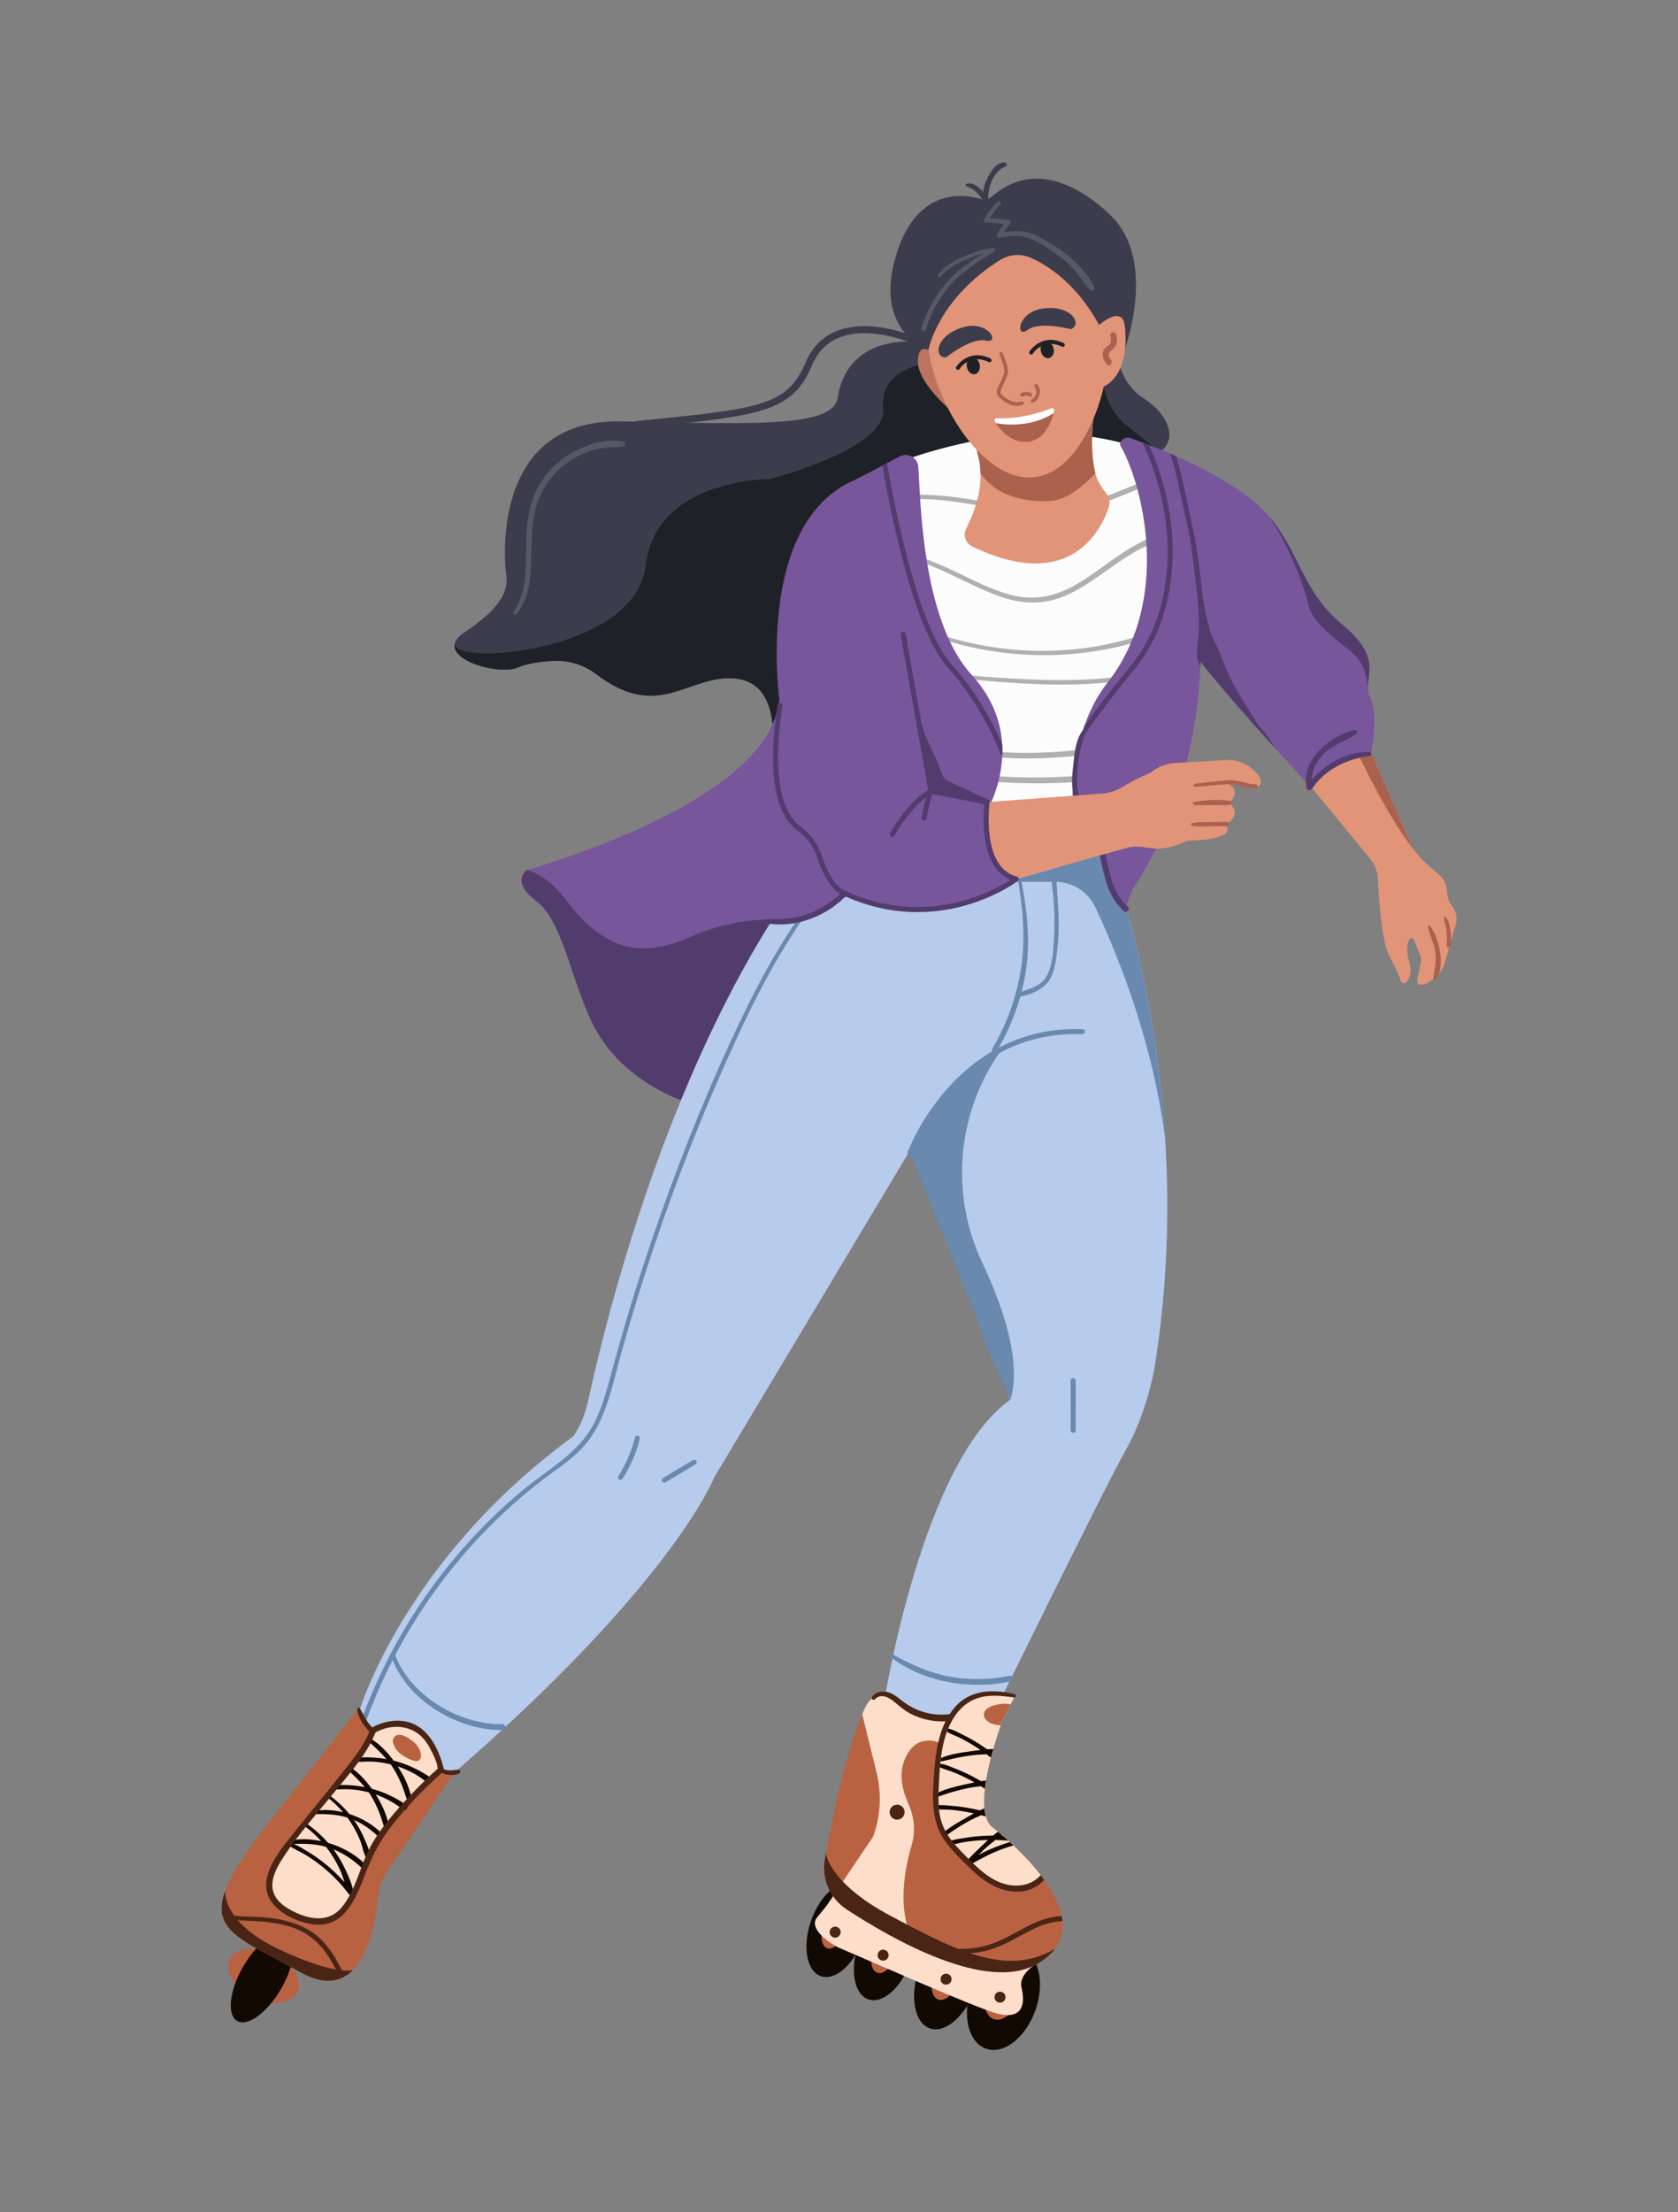 <?xml version="1.0" encoding="UTF-8"?>
<svg id="people" xmlns="http://www.w3.org/2000/svg" viewBox="0 0 1046 1378">
  <rect x="0" y="0" width="1046" height="1378" fill="#808080" stroke="none"/>
  <defs>
    <style>
      .cls-1 {
        fill: #e29478;
      }

      .cls-2 {
        fill: #4a2515;
      }

      .cls-3 {
        fill: #1e2127;
      }

      .cls-4 {
        fill: #585765;
      }

      .cls-5 {
        fill: #b7cbed;
      }

      .cls-6 {
        fill: #523c6d;
      }

      .cls-7 {
        fill: #6989af;
      }

      .cls-8 {
        fill: #ffaa8d;
      }

      .cls-9 {
        fill: #aa624f;
      }

      .cls-10 {
        fill: #bc7461;
      }

      .cls-11 {
        fill: #b96241;
      }

      .cls-12 {
        fill: #b0b0b0;
      }

      .cls-13 {
        fill: #130903;
      }

      .cls-14 {
        fill: #fff;
      }

      .cls-15 {
        fill: #77569b;
      }

      .cls-16 {
        fill: #3c3c4c;
      }

      .cls-17 {
        fill: #fcfcfc;
      }

      .cls-18 {
        fill: #fcdeca;
      }
    </style>
  </defs>
  <g id="_7" data-name="7">
    <ellipse class="cls-13" cx="625.51" cy="1244.85" rx="33.03" ry="21.19" transform="translate(-755.83 1425.98) rotate(-70.79)"/>
    <ellipse class="cls-13" cx="521.73" cy="1202.04" rx="30.52" ry="17.13" transform="translate(-785.04 1299.25) rotate(-70.79)"/>
    <ellipse class="cls-13" cx="590.57" cy="1231.94" rx="33.28" ry="18.68" transform="translate(-767.08 1384.32) rotate(-70.79)"/>
    <ellipse class="cls-13" cx="551.32" cy="1216.48" rx="30.52" ry="17.13" transform="translate(-778.83 1336.87) rotate(-70.79)"/>
    <path class="cls-11" d="M634.3,1246.09c-2.87,8.25-9.49,13.44-14.78,11.6-5.29-1.84-7.25-10.03-4.38-18.27,2.87-8.25,9.49-13.44,14.78-11.6,5.29,1.84,7.25,10.03,4.38,18.27Z"/>
    <path class="cls-11" d="M597.66,1233.74c-2.78,7.97-8.5,13.23-12.78,11.73-4.28-1.49-5.5-9.16-2.72-17.13,2.78-7.97,8.5-13.23,12.78-11.74,4.28,1.49,5.5,9.16,2.72,17.13Z"/>
    <path class="cls-11" d="M558.59,1218c-2.55,7.31-7.79,12.13-11.72,10.76s-5.04-8.4-2.49-15.71c2.55-7.31,7.79-12.13,11.72-10.76,3.92,1.37,5.04,8.4,2.49,15.71Z"/>
    <path class="cls-11" d="M526.44,1203.62c-2.35,6.73-7.18,11.17-10.79,9.91-3.61-1.26-4.64-7.74-2.3-14.47,2.35-6.73,7.18-11.17,10.79-9.91s4.64,7.74,2.3,14.47Z"/>
    <ellipse class="cls-11" cx="164.34" cy="1230.59" rx="14.95" ry="23.36" transform="translate(-1013.82 839.09) rotate(-64.01)"/>
    <path class="cls-13" d="M175.28,1238.68c-8.6,14.9-20.88,23.9-27.44,20.12-6.55-3.78-4.9-18.93,3.7-33.82,8.6-14.9,20.88-23.9,27.44-20.12,6.55,3.78,4.9,18.93-3.7,33.82Z"/>
    <path class="cls-1" d="M907.44,575.82l-6.85,23.98c-.98,3.46-3.02,6.51-5.83,8.76l-3.16,2.53c-2.1,1.68-3,2.24-5.69,2.24h0c-1.54.17-2.8-1.21-2.48-2.73l2.25-10.82c.34-1.65.19-3.38-.45-4.94l-3.92-9.59c-.5-1.23-2.22-1.33-2.83-.15-1.2,2.29-2.2,6.5-.12,13.57,2.07,7.05.24,10.97-1.66,13.02-1.1,1.19-3.07.76-3.58-.78-.95-2.91-2.95-8.06-6.91-15.1-4.8-8.54-6.61-35.18-7.23-48.13-.22-4.74-1.98-9.27-5-12.94l-45.67-55.43,38.97-20.82,2.49-1.33.95,2.2,27.89,64.46c1.28,2.96,2.93,5.73,4.91,8.25.02.03.06.07.08.1,1.36,1.74,2.9,3.37,4.57,4.85l9.47,8.41c2.32,2.06,3.79,4.89,4.15,7.97l.47,4.02c.26,2.21,1.06,4.31,2.32,6.14l1.12,1.61c2.14,3.1,2.79,7,1.75,10.63Z"/>
    <path class="cls-9" d="M883.51,532.09c-17.86-21.38-36.24-61.11-36.24-61.11v-12.48l3.44.87,27.89,64.46c1.28,2.96,2.93,5.73,4.91,8.25Z"/>
    <path class="cls-16" d="M727.19,325.04c-14.54,24.73-245.8,139.63-245.8,139.63,0,0,5.82-40.73-24.73-42.18-28.28-1.35-46.65,26.71-85-2.58-7.62-5.82-17.07-8.75-26.65-8.27-7.6.39-16.15,1.47-22.07,4.09-11.02,4.9-42.64-3.6-39.36-15.09v-.02c.62-2.16,2.46-4.42,5.91-6.71,21.82-14.54,27.54-25.25,26.08-35.43-1.45-10.18-8.73-97.45,71.27-95.99,79.99,1.45,132.36,4.36,135.26-14.55,2.91-18.9,15.82-36.81,49.8-35.24,5.97.27,13.67.6,22.32.94,22.12.87,50.38,1.88,71.51,2.61,17.61.61,30.26,1.03,30.26,1.03,0,0,.66,20.48,16.66,30.66,16,10.18,21.82,26.18,10.18,33.46-11.64,7.27,0,15.99,0,15.99,0,0,18.91,2.91,4.36,27.64Z"/>
    <path class="cls-3" d="M727.19,325.04c-14.54,24.73-245.8,139.63-245.8,139.63,0,0,5.82-40.73-24.73-42.18-28.28-1.35-46.65,26.71-85-2.58-7.62-5.82-17.07-8.75-26.65-8.27-7.6.39-16.15,1.47-22.07,4.09-11.02,4.9-42.64-3.6-39.36-15.09-2.32,14.63,112.77,5.89,118.94-48.37,6.16-54.28,77.6-53.95,77.6-53.95,0,0,73.49-18.72,70.48-44.1-3.01-25.38,29.78-28.42,29.78-28.42,4.51-4.98,9.16-8.99,13.85-12.16,25.58-17.26,52.95-9.57,71.51,2.61,12.51,8.21,21.01,18.46,22.26,24.47,3.43,16.58,14.08,24.14,14.08,24.14l20.76,16.54c-11.64,7.27,0,15.99,0,15.99,0,0,18.91,2.91,4.36,27.64Z"/>
    <path class="cls-6" d="M328.38,541.85s-10.51,7.34,6.31,19.79c16.82,12.46,22.76,55.83,37.37,80.97,42.35,72.87,199.08,89.67,325.63-76.93l-369.31-23.83Z"/>
    <path class="cls-10" d="M583.02,220.86s-10.37-9.9-10.86,3.62c-.49,13.52,19.74,30.43,19.74,30.43l-8.87-34.05Z"/>
    <path class="cls-17" d="M710.84,481.27l31-89.02-15.5-105.78s-68.12-43.72-192.48,12.03c0,0,5,146.52-37.88,198.69,0,0,120.25,110.38,214.86-15.93Z"/>
    <path class="cls-12" d="M531.71,371.08c50.47,34.88,114.79,45.93,173.98,29.6,16.76-4.62,33.43-11.18,48.29-20.26,1.46-.89.17-3.08-1.33-2.28-27.43,14.48-56.26,24.29-87.34,26.68-29.53,2.27-59.38-2-87.16-12.23-16.02-5.9-31.24-13.76-45.39-23.31-1.12-.75-2.15,1.04-1.05,1.8h0Z"/>
    <path class="cls-12" d="M530.04,397.12c11.99,8.77,26.09,16.47,40.37,20.7,14.48,4.29,30.1,5,45.07,6.3,30.3,2.63,61.04,3.79,91.19-1.04,16.03-2.57,33.44-6.38,47.71-14.4,1.08-.61.36-2.46-.86-2.04-8.81,3.05-17.33,6.66-26.35,9.13-9.4,2.57-18.99,4.41-28.66,5.64-18.4,2.35-37.02,2.58-55.53,1.81-19.15-.8-38.57-2.15-57.55-4.86-10.18-1.46-19.85-4.29-29.17-8.69-8.77-4.14-16.81-9.53-25.41-13.94-.94-.48-1.65.79-.82,1.4h0Z"/>
    <path class="cls-12" d="M529.9,336c16.8,4.87,33.45,9.52,49.71,16.06,15.34,6.17,29.81,14.78,45.48,20.05,12.85,4.33,25.83,4.42,38.4-.82,11.39-4.76,21.23-12.4,31.3-19.39,5.62-3.91,11.36-7.72,17.53-10.73,6.65-3.24,13.29-4.32,20.39-5.97,1.49-.35.96-2.29-.33-2.45-10.9-1.39-22.68,5.33-31.51,10.95-10.22,6.5-19.55,14.32-30.05,20.39-12.82,7.41-26.23,10.31-40.79,6.44-15.56-4.14-29.72-12.8-44.51-18.98-17.63-7.37-36.21-14.1-55.01-17.79-1.45-.29-2.07,1.82-.62,2.24h0Z"/>
    <path class="cls-12" d="M529.32,313.96c17.39-1.81,34.25-3.83,51.8-2.85,17.36.97,34.02,5.05,51.14,7.58,15.34,2.26,30.41,1.32,45.4-2.6,7.81-2.04,15.44-4.75,22.9-7.82,8.28-3.41,16.13-7.06,25.31-6.76,1.53.05,1.95-2.51.37-2.74-7.62-1.09-14.53,1.37-21.5,4.28-7.42,3.1-14.84,6.11-22.55,8.46-17.48,5.32-34.92,6.57-52.94,3.65-16.72-2.71-33.06-6.19-50.06-6.9-16.46-.68-34.08-.28-50.15,3.69-1.08.27-.89,2.12.27,2h0Z"/>
    <path class="cls-12" d="M511.4,429.37c15.45,10.95,33.2,20.17,50.57,27.66,16.51,7.12,33.76,11.77,51.62,13.9,18.95,2.25,38.15,1.75,57.12-.07,9.45-.91,18.87-2.15,28.25-3.58,4.92-.75,9.83-1.56,14.74-2.4,4.79-.82,9.98-1.26,14.5-3.07,1.37-.55,1.28-2.66-.36-2.69-8.56-.17-17.7,2.71-26.15,4.07-9.67,1.56-19.38,2.92-29.12,3.93-18.68,1.93-37.53,2.56-56.24.75-19.16-1.85-37.73-6.69-55.37-14.4-16.89-7.39-32.11-17.65-48.6-25.72-1.1-.54-1.94.93-.95,1.63h0Z"/>
    <path class="cls-12" d="M502.02,456.98c52.87,24.98,114.4,34.33,172.44,29.83,16.67-1.29,33.37-3.61,49.62-7.54,2.05-.49,1.17-3.54-.86-3.13-36.98,7.41-74.18,10.15-111.8,6.54-37.71-3.62-73.44-13.81-108.4-28.09-1.36-.56-2.35,1.76-1.01,2.39h0Z"/>
    <path class="cls-1" d="M691.31,315.61c-4.67,14.05-23.87,54.29-85.19,24.8-4.14-1.99-5.91-6.98-3.89-11.11,3.33-6.78,9.32-19.56,9.01-34.24-.09-4.03-.65-8.2-1.87-12.44,0-.01-1.87-8.72-1.87-8.72-.31-1.05-.53-2.08-.68-3.09,6.77-16.55,33.24-27.69,55.46-22.68,7.13,2.53,13.85,6.49,19.33,12.06,0,0-2.58,19.07,1.16,34.53.02.12.05.23.08.35,1.26,5.04,4.12,8.68,7.3,13.05,1.57,2.16,1.99,4.95,1.15,7.48Z"/>
    <path class="cls-9" d="M682.78,294.72c-6.79,7.36-17.22,16.85-28.76,17.37-24.45,1.09-36.79-8.88-42.78-17.04-.09-4.03-.65-8.2-1.87-12.44,0-.01-1.87-8.72-1.87-8.72-.31-1.05-.53-2.08-.68-3.09,6.77-16.55,33.24-27.69,55.46-22.68,7.13,2.53,13.85,6.49,19.33,12.06,0,0-2.58,19.07,1.16,34.53Z"/>
    <path class="cls-1" d="M643.95,297.35c-29.62,2.48-59.35-41.81-65.1-79.35-.32-2.05-.57-4.09-.73-6.1-3.24-38.64,19.47-72.09,50.7-74.7,30.38-2.54,57.64,25,62.1,62.05v.02c.13,1.05.23,2.1.33,3.16,3.24,38.64-16.05,92.3-47.28,94.91Z"/>
    <path class="cls-15" d="M854.71,468.61s-25.44,3.7-36.63,22.58c0,0-10.25-10.78-24.25-26.25-13.62-15.03-30.77-34.48-45.55-52.79,0,0,0,1.08-.06,3.11-.5,16.14-5.28,91.89-50.53,150.44l-219.02,6.98c-16.87.54-33.52,4.2-48.91,11.13-13.01,5.85-31.2,10.64-47.42,2.73-29.3-14.29-28.59-36.47-53.96-44.68,0,0,142.58-38.94,156.16-99.69,13.58-60.75-5.72-100.77,49.32-143.65l16.17-8.54.34-.18,2.49-1.31.07-.04,7.9-4.17c5.01-2.65,11.1.67,11.57,6.31,1.43,16.85,1.39,94.82,33.23,129.69,13.44,14.71,18.4,30.01,19.12,43.77.02.32.03.65.04.97.02.62.04,1.24.04,1.85.01,1.04,0,2.07-.03,3.1-.75,23.54-12.95,41.26-12.95,41.26l-17.25,45.92,75.17-37.2s-4.44-29.17,3.65-59.46c.13-.49.27-.98.4-1.48.26-.92.53-1.84.8-2.75,0,0,0-.01,0-.01.39-1.28.81-2.57,1.26-3.85,3.26-9.46,7.9-18.78,14.43-27.12,41.66-53.18,20.55-126.44,8.36-147.18-1.79-3.05,2.39-6.45,5.73-5.29,2.08.72,4.51,1.59,7.22,2.6.37.14.74.28,1.12.42,1.02.39,2.07.78,3.15,1.2.12.05.25.09.37.14,4,1.55,8.43,3.34,13.1,5.34,1.2.52,2.42,1.05,3.66,1.59,14.85,6.57,31.67,15.23,45.12,25.46,5.23,3.97,9.53,8.15,13.2,12.47,0,0,0,0,.01.02,18.49,21.72,20.95,46.87,44.8,66.54,24.14,19.92,16.17,29.98,16.56,40.02.02.66.08,1.31.19,1.97.19,1.2.54,2.4,1.11,3.63,5.72,12.27.66,34.42.66,34.42Z"/>
    <path class="cls-16" d="M589.78,222.59s15.64-12.65,24.83-10.44c9.19,2.21,1.51-13.46-15.21-8.02-16.73,5.44-17.33,19.06-9.61,18.46Z"/>
    <path class="cls-16" d="M667.44,205.03s-19.42-5.23-26.93.51c-7.51,5.74-6.83-11.7,10.66-13.5,17.5-1.8,23.57,10.41,16.26,12.99Z"/>
    <path class="cls-3" d="M610.69,227.05c.6,2.83-.7,5.51-2.9,5.97s-4.47-1.45-5.07-4.28c-.6-2.83.7-5.51,2.9-5.97,2.2-.47,4.47,1.45,5.07,4.28Z"/>
    <path class="cls-3" d="M656.79,217.08c.6,2.83-.7,5.51-2.9,5.97-2.2.47-4.47-1.45-5.07-4.28-.6-2.83.7-5.51,2.9-5.97s4.47,1.45,5.07,4.28Z"/>
    <path class="cls-3" d="M597.14,230.39c-.22,0-.45-.06-.66-.19-.58-.36-.76-1.13-.4-1.71.07-.12,7.52-11.77,21.31-5.24.62.29.89,1.04.59,1.66-.29.62-1.04.89-1.66.59-11.81-5.59-17.88,3.9-18.13,4.3-.24.38-.64.59-1.06.59Z"/>
    <path class="cls-3" d="M642.8,220.84c-.23,0-.45-.06-.66-.19-.58-.36-.76-1.13-.4-1.71.07-.12,7.52-11.77,21.31-5.24.62.29.89,1.04.59,1.66-.29.62-1.04.89-1.66.59-11.75-5.57-17.88,3.9-18.13,4.3-.24.38-.64.58-1.06.58Z"/>
    <path class="cls-9" d="M621.47,260.33c5.74.21,19.93,0,33.59-5.79,1.13-.48,2.33.51,2.04,1.71-1.36,5.69-5.53,17.88-16.47,18.92-10.83,1.03-17.76-8.09-20.49-12.58-.61-1.01.14-2.3,1.32-2.25Z"/>
    <path class="cls-14" d="M620.73,263.51s19.61,4.48,36.11-6.24l.3-1.43c.22-1.04-.8-1.89-1.79-1.5-5.36,2.12-19.3,6.92-34.05,6.04-1.05-.06-1.76,1.06-1.24,1.97l.66,1.16Z"/>
    <path class="cls-8" d="M488.22,572.37s-66.57,103.51-116.6,310.77l-31.45,47.89s-84.34,50.03-124.36,169.39l31.45,22.87,164.38-162.95,155.57-245.48-79-142.48Z"/>
    <path class="cls-5" d="M726.62,787.92c-.24,4.3-.54,8.65-.87,13-1.27,16.52-3.23,33.45-6.01,50.65,0,0-4.61,28.08-17.63,50.95-13.02,22.87-85.58,170.8-85.58,170.8,0,0-31.45,13.39-65.4-13.08,0,0,23.36-149.17,78.57-188.38l-59.57-160.1-124.92,208.45s-25.49,66.54-167.81,188.93c0,0-47.02,3.43-53.56-42.98,0,0,27.72-94.36,133.6-171.59,0,0,5.42-7.03,8.63-19.71,3.21-12.68,44.94-223.2,151.13-351.82,0,0,65.31,30,142.64,17.07,9.54-1.59,19.27-3.84,29.09-6.88.88-.27,1.78-.56,2.67-.85,0,0,.67,1.73,1.82,5.03,6.36,18.14,27.42,83.81,32.9,172.06,1.53,24.58,1.85,50.92.31,78.46Z"/>
    <path class="cls-7" d="M634.03,544.79c3.34,19.52,5.52,38.51,2.46,58.22-2.76,17.81-8.8,34.8-17.98,50.31-1.02,1.72,1.65,3.28,2.68,1.57,9.58-15.91,16.06-33.66,18.57-52.08,2.7-19.8-.07-39.08-3.86-58.53-.24-1.23-2.08-.7-1.87.51h0Z"/>
    <path class="cls-7" d="M654.76,536.61c-.26,7.6,1.39,15.45,1.95,23.04.59,7.99.86,16.01.39,24.01-.45,7.66-.83,17.55-4.71,24.41-3.72,6.57-10.81,7.61-17.16,10.27-1.46.61-.94,2.64.66,2.38,5.8-.92,12.54-3.7,16.59-8.12,4.82-5.27,5.63-13.62,6.48-20.38,1.19-9.53,1.16-19.16.54-28.73-.57-8.86-.82-18.54-3.24-27.1-.24-.84-1.47-.65-1.5.2h0Z"/>
    <path class="cls-7" d="M533,529.96c-30.16,28.86-51.72,65.01-69.79,102.32-19.48,40.22-36.36,81.81-51.3,123.91-7.82,22.03-15.05,44.27-21.68,66.69-3.2,10.82-6.24,21.69-9.19,32.59-2.82,10.45-5.64,21.04-10.55,30.74-9.6,18.94-28.83,28.87-44.62,41.98-14.99,12.44-28.86,26.22-41.43,41.09-28.15,33.3-49.49,71.83-63.07,113.24-.62,1.9,2.39,2.73,2.99.83,12.1-37.88,31.3-73.47,56.02-104.61,11.94-15.05,25.18-29.07,39.53-41.84,7.71-6.86,15.74-13.33,24.07-19.42,7.83-5.72,15.86-11.28,21.92-18.97,12.27-15.6,15.95-36.23,21.15-54.88,6.1-21.91,12.77-43.67,20-65.23,14.74-43.97,31.78-87.2,51.14-129.35,19.57-42.59,42.45-84.56,76.41-117.5,1.04-1.01-.55-2.6-1.59-1.59h0Z"/>
    <path class="cls-7" d="M726.31,709.46c-8.36-66.63-33.88-123.83-43.59-144.46-4.53-9.63-14.24-15.75-24.88-15.75h-25.5l1.11-1.7,26.38-7.44,11.28-3.18,16.72-4.72.98.91.11.11,4.49,4.18c6.36,18.14,27.42,83.81,32.9,172.06Z"/>
    <path class="cls-15" d="M684.54,492.91s-3.04,44.13,17.01,72.48l19.38-51.75-36.39-20.73Z"/>
    <path class="cls-6" d="M677.37,452.59c-7.05,5.18-7.56,17.4-8.5,25.32-1.24,10.43-.87,21.16,5.29,30.08,3.58,5.19,6.97,9.73,9,15.81,1.9,5.68,2.93,11.59,4.23,17.42,2.17,9.73,5.43,19.45,13.1,26.23,1.78,1.58,4.42-1.04,2.63-2.63-15.34-13.55-10.64-37.01-21.79-53.04-3-4.31-6.45-8.09-8.14-13.17-1.67-5.04-1.92-10.44-1.66-15.7.52-10.3,1.96-20.3,6.68-29.48.26-.5-.31-1.24-.84-.84h0Z"/>
    <path class="cls-1" d="M609.62,500.05l2.14,53.6,90.11-25.41c3.26-.92,6.66-1.16,10.02-.71l5.49.74c5.26.71,10.62.09,15.58-1.8l7.45-2.84s31.45,0,23.59-10.01c0,0,11.06-5.72,2.32-13.58,0,0,8.87-7.52-1.86-12.52l4.67-.22c1.26-.42,2.62-.36,3.83.16,3.05,1.32,9.14,3.6,11.76,2.02,2.57-1.54,1.56-5.81-4.42-10.81-4.49-3.76-10.26-5.62-16.1-5.27l-32.03,1.91c-5.44.32-10.64,2.39-14.82,5.89l-6.7,3.08c-3.85,1.77-7.55,3.86-11.18,6.05-3.76,2.26-8.01,3.62-12.42,3.95l-77.43,5.76Z"/>
    <path class="cls-15" d="M533.86,298.51s36.27,33.01,40,93.89l6.45,100.51,35.02,6.72s-5.48,35.86,17.01,48.32c0,0-46.28,35.83-105.63,8.57,0,0-42.17-69.88-40.48-117.08,0,0-17.29-114.45,47.63-140.93Z"/>
    <path class="cls-6" d="M556.19,521.27c-.25,0-.51-.06-.75-.19-.75-.42-1.03-1.36-.61-2.12.46-.83,11.34-20.36,24.76-27.43.58-.31,1.3-.21,1.78.24.48.45.63,1.16.37,1.76-.02.05-2.36,5.53-4.16,16.37-.14.85-.94,1.42-1.79,1.28-.85-.14-1.42-.94-1.28-1.79.95-5.72,2.04-9.98,2.89-12.82-10.97,7.95-19.75,23.72-19.85,23.89-.28.51-.82.81-1.36.81Z"/>
    <path class="cls-7" d="M668.95,892.48h0c-.86,0-1.55-.7-1.55-1.56.1-23.88,0-30.91,0-30.97-.01-.86.67-1.57,1.53-1.58.85,0,1.57.67,1.58,1.53,0,.07.1,7.11,0,31.03,0,.86-.7,1.55-1.56,1.55Z"/>
    <path class="cls-7" d="M386.8,921.76c-.28,0-.57-.08-.83-.24-.73-.46-.94-1.42-.48-2.15,7.93-12.55,10.25-23.76,10.27-23.87.17-.84.99-1.39,1.83-1.22.84.17,1.39.99,1.22,1.83-.1.48-2.43,11.85-10.69,24.92-.3.47-.8.73-1.32.73Z"/>
    <path class="cls-7" d="M414.11,923.52c-.53,0-1.04-.27-1.34-.76-.44-.74-.2-1.69.53-2.14l18.69-11.21c.74-.44,1.69-.2,2.14.53.44.74.2,1.69-.53,2.14l-18.69,11.21c-.25.15-.53.22-.8.22Z"/>
    <path class="cls-16" d="M578.76,217.86s5.79-31.57,44.61-55.88c5.81-3.64,13.03-4.16,19.29-1.36,12.74,5.7,34.08,19.99,48.68,54.66l7.51,8.87s25.16-60.61-7.43-90.92c-26.37-24.52-52.22-28.81-72.58-11.22l-4.36,3.04s-39.27-17.45-55.27,32c-16,49.45,19.57,60.81,19.57,60.81Z"/>
    <path class="cls-9" d="M623.01,220.55c.66,1.95,1.48,3.84,2.09,5.81.58,1.87,1.26,3.9.87,5.86-.74,3.76-3.39,6.87-4.37,10.55-.36,1.35-.33,2.87.6,3.99.67.8,1.54,1.47,2.33,2.15,2.07,1.77,4.62,3.19,7.31,3.72,2,.39,3.6-.05,5.53-.33,1.26-.18.97-2.31-.3-2.22-.72.05-1.42.25-2.14.36-1.27.18-2.55-.02-3.77-.4-1.61-.51-3.34-1.38-4.54-2.38-.88-.73-2.16-1.56-2.79-2.52-.44-.67.11-2.25.52-3.16.46-1.04.92-2.09,1.39-3.13.9-1.94,1.95-3.9,2.37-6.02.43-2.2-.08-4.27-.71-6.38-.68-2.27-1.5-4.53-2.48-6.69-.49-1.08-2.29-.31-1.91.81h0Z"/>
    <path class="cls-9" d="M636.43,245.37s-.02.02-.03.03c.24-.1.48-.2.72-.3h-.04c.17.05.35.09.52.14.04.03.09.07.13.1.09.15.18.31.27.46,0-.02-.01-.03-.02-.05v.56c-.63.46-.79.64-.48.54.06-.02.13-.04.19-.05.11-.03.22-.06.34-.09.24-.06.48-.12.72-.18.1-.02.19-.04.29-.06.05,0,.46-.07.19-.04.22-.03.45-.04.67-.05.1,0,.2,0,.29,0,.07,0,.38,0,.08,0,.18,0,.4.08.57.13.05.02.11.03.16.05.12.05.1.04-.04-.02.07,0,.16.08.22.11.19.11.37.23.55.36.44.32,1.1.11,1.4-.28.34-.44.28-1.02-.08-1.43-1.07-1.2-2.9-1.28-4.37-1.03-.36.06-.71.15-1.06.25-.37.11-.79.19-1.12.39-.65.39-.83,1.32-.28,1.87.48.48,1.48.48,1.78-.21.2-.47.17-.97-.26-1.3-.4-.31-.95-.27-1.33.08h0Z"/>
    <path class="cls-9" d="M643.83,250.77c1.04-.3,1.95-1.09,2.63-1.91.7-.85,1.24-1.84,1.52-2.91.58-2.23.04-4.72-1.46-6.48-.75-.88-2.23.27-1.6,1.24.92,1.41,1.36,3.06.91,4.73-.19.72-.54,1.41-1.02,1.98-.57.68-1.28,1.11-1.97,1.65-.83.65.08,1.97.99,1.71h0Z"/>
    <path class="cls-1" d="M685.13,202.42s14.57-12.88,16.01.57c3.43,32.02-13.15,37.74-13.15,37.74l-2.86-38.31Z"/>
    <path class="cls-9" d="M692.18,209.21c.38,1.21.51,2.68.12,3.9-.75,2.4-3.53,3.01-4.51,5.31-1.26,2.93.3,6.21,2.15,8.52,1.5,1.88,4.13-.78,2.64-2.64-.23-.28-1.55-2.33-1.52-3.45.05-1.91,3.15-3.25,4.11-4.97,1.26-2.25,1.37-5.22.6-7.66-.72-2.29-4.33-1.31-3.6.99h0Z"/>
    <path class="cls-6" d="M748.27,412.15s0,1.08-.06,3.11c-1-1.56-1.71-3.28-1.93-5.28-.64-5.69.85-11.66.99-17.37.33-13.6-1.52-27.04-3.18-40.5-.86-6.99-1.64-13.94-3.08-20.85-1.41-6.83-3.11-13.6-4.5-20.44-1.3-6.35-2.65-12.67-4.26-18.95-.8-3.11-1.61-6.37-2.87-9.4,1.2.52,2.42,1.05,3.66,1.59.67,1.89,1.21,3.83,1.73,5.76,1.86,6.88,3.38,13.8,4.86,20.75,2.82,13.28,5.91,26.25,7.58,39.74.57,4.62,1.17,9.24,1.71,13.86,0,.01,0,.02,0,.03,0,.02,0,.04,0,.06.24,2.07.47,4.14.67,6.2,1.15,8.79,3.16,17.49,5.92,25.94,1.64,3.5,3.47,6.94,4.91,10.46,1.97,4.83,3.84,9.66,6,14.37.6,1.23,1.19,2.47,1.78,3.7.6,1.19,1.22,2.37,1.88,3.54,3.72,6.58,7.98,12.84,11.88,19.32.68,1.13,1.33,2.27,1.99,3.42,1.08,1.2,2.14,2.4,3.17,3.63.92.79,1.71,1.69,2.22,2.78.04.06.09.11.12.16,1.58,2.09,3.49,4.54,4.35,7.15-13.62-15.03-30.77-34.48-45.55-52.79Z"/>
    <path class="cls-6" d="M853.73,468.39c-15.46-.45-30.29,8.96-39.06,21.19,1.08.14,2.16.28,3.24.42-1.55-8.2,2.35-16.04,8.4-21.45,5.74-5.14,13.05-7.02,19.09-11.44,1.17-.86.49-2.63-.99-2.35-8.31,1.57-17.82,7.76-23.35,14.09-5.37,6.14-8.22,13.99-6.56,22.1.33,1.62,2.44,1.58,3.24.42,8.72-12.54,21.59-18.45,36.31-20.65,1.36-.2.97-2.29-.32-2.33h0Z"/>
    <path class="cls-16" d="M602.54,116.05c5.23,1.98,7.77,4.77,10.53,9.6.77,1.34,3.32.87,3.11-.84-.9-7.29,2.99-18.34,10.5-21,1.39-.49,1.2-2.57-.35-2.62-4.72-.14-7.63,4.06-9.75,7.77-2.92,5.11-4.58,10.41-3.68,16.29,1.02-.43,2.04-.86,3.05-1.29-2.9-4.36-7.33-10.76-13.41-9.53-.88.18-.7,1.34,0,1.61h0Z"/>
    <path class="cls-16" d="M396.63,266.65c-1.11,0-2.05-.84-2.17-1.96-.12-1.2.75-2.27,1.95-2.39l3.63-.37c73.34-7.36,90.77-9.11,102.08-36.05,4.03-9.6,10.65-16.25,19.67-19.77,21.78-8.51,49.82,4.08,51.01,4.62,1.09.5,1.58,1.79,1.08,2.89-.5,1.09-1.79,1.58-2.89,1.08-.27-.13-27.58-12.37-47.62-4.53-7.87,3.08-13.67,8.93-17.22,17.4-12.32,29.33-32.09,31.32-105.66,38.7l-3.63.36c-.07,0-.15.01-.22.01Z"/>
    <path class="cls-15" d="M478.67,572.67s28.91,4.87,48.04-16.16l-15.29-31.2s-32.02,31.6-32.75,47.36Z"/>
    <path class="cls-6" d="M571.99,568.14c-13.66,0-29.26-2.61-45.8-10.16-1.5-.42-10.17-3.66-16.5-23.11-2.37-7.29-6.68-13.34-12.46-17.49-10.12-7.26-20.51-26.73-12.53-78.2.13-.85.93-1.43,1.78-1.3.85.13,1.43.93,1.3,1.78-8.15,52.54,3.57,69.66,11.27,75.19,6.33,4.54,11.03,11.13,13.61,19.05,6.15,18.92,14.32,21.06,14.4,21.08.1.02.22.06.31.1,50.17,22.97,92.11-.29,102.62-7.07-19.45-8.02-17.17-39.78-16.36-47.15l-33.59-6.45c-.63-.12-1.13-.62-1.24-1.26l-17.35-97.87c-.15-.85.41-1.65,1.26-1.8.85-.16,1.66.42,1.81,1.26l17.16,96.81,33.97,6.52c.82.16,1.36.93,1.25,1.75-.06.4-5.46,40.48,16.96,46.18.58.15,1.02.61,1.14,1.2.12.58-.11,1.19-.58,1.55-.49.38-12.31,9.27-31.63,14.93-8.32,2.43-18.8,4.44-30.78,4.44Z"/>
    <path class="cls-4" d="M586.21,172.38c4.05-4.59,8.87-7.63,14.46-10.02,5.76-2.46,12.18-5.12,18.48-5.49-.2-.72-.39-1.45-.59-2.17-10.57,6.02-21.02,12.53-29.04,21.84-7.03,8.16-11.86,17.62-15.28,27.78-.63,1.87,2.4,2.72,2.97.82,3.07-10.19,8.31-19.8,15.41-27.75,7.67-8.57,17.46-14.62,27.11-20.68.93-.58.62-2.24-.59-2.17-6.71.4-13.4,3.09-19.53,5.72-5.81,2.49-11.16,5.78-14.99,10.9-.68.91.83,2.07,1.58,1.22h0Z"/>
    <path class="cls-4" d="M621.84,125.67c-3.41,3.23-6.1,6.94-8.36,11.04-.49.89.12,2.06,1.18,2.05,4.6-.03,9.06.35,13.59,1.21-.21-.79-.42-1.59-.63-2.38-2.47,2.5-4.37,5.1-5.97,8.22-.62,1.21.39,2.38,1.66,2.16,6.1-1.05,12.57-1.7,18.51.49,5.29,1.95,10.3,5.53,14.98,8.64,4.53,3,8.72,6.38,12.36,10.43,3.71,4.12,6.45,9.11,10.31,13.06,1.36,1.4,3.39-.37,2.59-2-5.32-10.84-15.57-19.82-25.69-26.01-5.09-3.11-10.36-6.63-16.26-7.93-5.84-1.29-11.78-.6-17.59.47.55.72,1.11,1.44,1.66,2.16,1.44-2.9,3.17-5.37,5.44-7.7.7-.71.46-2.18-.63-2.38-4.76-.87-9.5-1.28-14.35-1.19.39.68.78,1.37,1.18,2.05,2.13-3.97,4.69-7.37,7.74-10.69,1.07-1.16-.58-2.82-1.73-1.73h0Z"/>
    <path class="cls-4" d="M321.73,382.61c6.97-7.84,8.64-18.65,9.19-28.77.71-13.19-.28-26.43,3.61-39.25,3.44-11.36,10.89-21.09,20.82-27.59,4.64-3.04,9.72-5.38,15.07-6.87,5.99-1.66,11.74-1.35,17.82-1.9,1.67-.15,2.23-2.6.42-3.07-9.88-2.55-22.18,1.48-30.85,6.15-9.62,5.18-17.93,13.22-22.93,22.98-5.97,11.64-6.89,24.88-6.96,37.73-.08,13.85.17,27.34-7.92,39.24-.71,1.04.91,2.3,1.75,1.35h0Z"/>
    <path class="cls-6" d="M852.74,428.58c-2.07-18.98-8.4-20.54-22.26-32.15-14.33-12.01-14.78-19.58-14.78-19.58-7.8-30.48-23.82-54.11-24.32-54.84,18.49,21.72,20.95,46.87,44.8,66.54,24.14,19.92,16.17,29.98,16.56,40.02Z"/>
    <path class="cls-6" d="M615.65,498.06c-1.56-1.25-3.56-1.69-5.38-2.47-2.32-.98-4.44-2.35-6.74-3.35-2.96-1.29-5.93-2.47-8.8-3.95-2.22-1.14-5.26-2.19-6.62-4.35-1.37-2.17-2.02-5.08-2.96-7.46-1-2.52-2.12-4.98-3.28-7.43-2.39-5.07-5.34-10.57-6.64-16.05-.33-1.39-2.49-1.08-2.48.34,0,.98.2,1.96.48,2.93-.01.14,0,.28.04.44,1.04,3.86,1.37,7.86,2.43,11.74,1.25,4.59,2.06,9.29,2.89,13.97.41,2.3.8,4.6,1.17,6.9.23,1.41.39,2.68,1.39,3.77,1.93,2.12,5.58,1.94,8.19,1.94.31,0,.61-.1.87-.26,1.41.73,3.37,1.49,4.44.54.53.14,1.07.27,1.61.4,1.21.56,2.42,1.13,3.65,1.65.02.01.05.02.07.03,0,0,0,0,0,0,.14.06.27.12.41.17.73.3,1.37-.04,1.76-.6,1.8.4,3.58.87,5.28,1.52.79.37,1.58.72,2.39,1.06.42.22.83.45,1.24.71.46.29.91.33,1.3.21.22.1.41.21.57.33,1.93,1.53,4.68-1.17,2.74-2.74Z"/>
    <path class="cls-6" d="M527.39,556.1c-.04-.05-.08-.1-.13-.15-.53-.64-1.46-.57-2.13-.27-1.06.47-1.84,1.64-2.72,2.38-1.65,1.4-3.42,2.8-5.18,4.05-3.74,2.67-7.88,4.9-12.16,6.59-8.55,3.37-17.25,4.2-26.35,3.63-1.6-.1-1.99,2.54-.38,2.82,9.04,1.6,18.62.29,27.17-2.93,4.26-1.61,8.36-3.66,12.17-6.17,2.07-1.36,3.92-2.95,5.89-4.45.94-.72,1.86-1.8,2.82-2.53,1.16-.21,2.01-1.75,1-2.96Z"/>
    <path class="cls-6" d="M624.81,469.94c-.68-.01-1.25-.45-1.45-1.07-7.7-19.6-18.78-37.6-32.9-53.5-21.61-24.31-36.3-101.46-40.42-125.41l.34-.18,2.49-1.31c.07.14.12.3.16.47,3.97,23.14,18.56,100.5,39.77,124.37,13.47,15.16,24.22,32.2,31.97,50.72.02.32.03.65.04.97.02.62.04,1.24.04,1.85.01,1.04,0,2.07-.03,3.1Z"/>
    <path class="cls-6" d="M725.55,382.03c-3.84,13.02-10.26,25.04-19.08,35.71-8.56,10.36-20.88,25.81-30.91,40.62-.05.07-.11.14-.17.21-.28.3-.69.49-1.13.49-.15,0-.29-.02-.43-.06.26-.92.53-1.84.8-2.75,0,0,0-.01,0-.01.39-1.28.81-2.57,1.26-3.85,9.49-13.56,20.37-27.19,28.16-36.61,8.55-10.35,14.77-21.99,18.5-34.61,13.62-46.13-2.28-88.2-9.75-104.14-.1-.21-.15-.43-.15-.66,0-.19.04-.38.11-.55,1.02.39,2.07.78,3.15,1.2.12.05.25.09.37.14,7.85,17.25,22.78,59.08,9.26,104.89Z"/>
    <path class="cls-9" d="M900.05,572.03c.44,2.95,1.53,5.66,1.79,8.69.23,2.68.1,5.35-.15,8.02-.16,1.7,2.62,1.75,2.69,0,.23-5.39.33-12.71-3-17.27-.5-.68-1.45-.26-1.33.56h0Z"/>
    <path class="cls-9" d="M890.13,577.62c1.24,4.72,3.3,9.13,4.29,13.95,1.28,6.24.1,10.9-.97,16.97-.22,1.24,1.39,2.06,2.1.89,5.43-8.86,1.57-24.42-3.85-32.47-.53-.79-1.83-.32-1.57.66h0Z"/>
    <path class="cls-9" d="M742.98,514.26c3.23.85,6.76.48,10.09.46,3.84-.02,7.69-.04,11.53-.08,1.78-.02,1.78-2.78,0-2.76-3.84.04-7.69.11-11.53.18-3.35.06-6.86-.24-10.09.69-.74.21-.76,1.32,0,1.52h0Z"/>
    <path class="cls-9" d="M744.67,501.5c3.9.16,7.81-.05,11.72-.05,3.45,0,6.97.38,10.37-.18,1.18-.2,1.13-2.11,0-2.34-6.79-1.38-15.53-.47-22.37.51-1.22.17-.85,2.02.28,2.07h0Z"/>
    <path class="cls-9" d="M744.83,490.02c7.24-.17,14.41-1.34,21.64-1.68,3.1-.14,5.15.71,7.97,1.6,2.71.85,5.47.96,8.3,1.01,1.54.03,1.54-2.37,0-2.4-6.17-.14-11.05-3.14-17.25-2.54-6.95.67-14,1.14-20.89,2.26-1,.16-.76,1.78.24,1.76h0Z"/>
    <path class="cls-7" d="M612.28,786.39c12.85,27.19,24.68,61.48,17.64,85.44-2.49-6.23-19.54-41.08-21.18-51.07l-41.53-102.56-1.7,2.78c.37-.86,23.99-56.19,59.31-67.85-.06.08-.58.78-1.46,2.04-26.97,38.56-31.2,88.68-11.09,131.22Z"/>
    <path class="cls-7" d="M567.22,719.75c-.18,0-.36-.03-.54-.1-.81-.3-1.22-1.19-.92-2,.3-.81,7.56-20.17,24.64-39.45,15.8-17.85,43.28-38.79,84.43-37.14.86.03,1.53.76,1.49,1.62-.03.86-.75,1.55-1.62,1.49-39.89-1.58-66.56,18.71-81.91,36.02-16.72,18.84-24.05,38.35-24.12,38.54-.23.63-.83,1.02-1.46,1.02Z"/>
    <path class="cls-7" d="M243.98,1031.89c9.57,27.26,41.08,45.8,69.22,45.8,2.42,0,2.42-3.81,0-3.76-26.45.55-57.2-17.48-66.72-42.73-.58-1.54-3.06-.9-2.5.69h0Z"/>
    <path class="cls-7" d="M554.96,1031.98c20.57,15.99,50.44,20.79,75.5,15.19,2.21-.49,1.26-3.8-.93-3.37-12.8,2.51-25.65,2.81-38.49.33-12.57-2.43-23.7-7.61-34.79-13.82-1.01-.57-2.28.91-1.29,1.67h0Z"/>
    <path class="cls-11" d="M657.67,1213.77c-2.51,3.4-6.13,6.58-11.06,9.44-31.47,18.22-90.11-15.07-118.87-33.91-10.38-6.8-15.7-19.11-13.53-31.32.21-1.19.43-2.42.66-3.69h0c5.08-27.98,14.7-73.62,26.51-94.09,2.93-5.07,9.66-6.4,14.32-2.87,6.29,4.78,17.41,10.87,34.74,12.86.75.09,1.51.17,2.29.24.46.04.93.07,1.4.12.49.03.99.07,1.49.1,6.94.44,14.76.22,23.55-.91,2.5-.32,4.57,1.6,4.68,3.91.02.5-.04,1.03-.22,1.56-.76,2.2-1.64,4.88-2.58,7.86-.37,1.21-.76,2.47-1.14,3.77-1.04,3.53-2.09,7.36-3.03,11.29-.3,1.25-.59,2.5-.86,3.77-.87,3.99-1.59,8.02-2.06,11.88-.13,1.13-.25,2.24-.34,3.33-.29,3.68-.31,7.14.05,10.21.13,1.1.31,2.14.54,3.12.77,3.26,2.12,5.87,4.24,7.54.64.5,1.36,1.08,2.14,1.72.79.65,1.66,1.36,2.57,2.14,2.55,2.15,5.54,4.78,8.7,7.77.77.72,1.54,1.47,2.34,2.24,1.66,1.63,3.35,3.34,5.04,5.13.68.71,1.36,1.44,2.02,2.17,1.84,2.01,3.66,4.1,5.4,6.25.7.85,1.38,1.71,2.05,2.58.09.11.17.22.26.33.64.84,1.27,1.69,1.89,2.55,5.24,7.29,9.39,15.04,10.91,22.6.21,1.07.37,2.12.47,3.18.6,6.02-.65,11.84-4.56,17.12Z"/>
    <path class="cls-11" d="M283.62,1103.52l-42.62,62.63c-2.98,4.38-4.81,9.45-5.28,14.73-1.08,11.99-4.57,34.99-15.82,46.28h0c-1.6,1.61-3.35,2.98-5.28,4.05-.94.52-1.92.97-2.95,1.34-6.43,2.32-14.55,1.51-24.79-4.3-22.62-12.83-39.84-19.51-46.12-30.11-.58-.97-1.07-1.97-1.44-3.02-1.76-4.73-1.54-10.3,1.06-17.41h0c3.81-10.46,12.74-24.25,28.02-43.67,53.09-67.44,55.43-70.38,55.43-70.38,0,0,4.76,11.82,16.56,22.6,1.04.95,2.13,1.89,3.28,2.81,6.37,5.11,14.44,9.71,24.51,12.29,1.35.35,2.73.65,4.14.92,3.54.68,7.31,1.11,11.3,1.24Z"/>
    <path class="cls-18" d="M232.54,1077.83s31.77-19.15,42.35,24.45c0,0-36.13,31.77-45.47,55.43-10.49,26.58-16.82,49.83-47.96,34.26-27.37-13.68-7.47-35.5,8.17-55.41,16.58-21.1,37.92-44.56,42.9-58.73Z"/>
    <path class="cls-13" d="M267.04,1106.31c-6.68-4.39-13.91-7.71-21.68-9.67-3.87-5.18-8.6-10.32-14.12-13.53-1.04-.6-2.22.84-1.31,1.69,3.87,3.6,7.67,6.97,11.02,10.9-2.53-.46-5.08-.78-7.64-.93-3.85-.23-8.3-.5-12.01.69-1.05.33-.81,1.79.25,1.87,3.57.27,7.18-.28,10.78-.07,3.78.22,7.52.81,11.2,1.72.34.47.67.94.99,1.43,4.03,6.06,6.57,12.54,8.78,19.43.62,1.91,3.44,1.14,3.01-.83-1.46-6.62-4.61-13.1-8.4-18.76,6.08,2.01,11.88,5.01,16.92,8.94,2.08,1.62,4.42-1.42,2.21-2.87Z"/>
    <path class="cls-13" d="M253.07,1124.09c-6.55-4.46-13.66-7.87-21.33-9.94-3.75-5.19-8.35-10.37-13.78-13.65-1.02-.62-2.21.8-1.32,1.66,3.78,3.63,7.49,7.04,10.74,10.98-2.5-.49-5.02-.86-7.56-1.05-3.81-.29-8.21-.63-11.91.48-1.04.31-.83,1.76.22,1.86,3.53.32,7.13-.16,10.68.11,3.74.28,7.44.92,11.07,1.88.33.47.65.94.96,1.43,3.89,6.08,6.3,12.54,8.38,19.4.58,1.91,3.39,1.18,3-.77-1.34-6.59-4.36-13.06-8.02-18.73,5.99,2.09,11.7,5.17,16.62,9.14,2.03,1.64,4.41-1.33,2.24-2.81Z"/>
    <path class="cls-13" d="M238.36,1142.42c-5.39-5.65-12.5-9.82-19.87-12.29-.23-.08-.47-.15-.71-.23-3.64-4.42-7.85-8.34-12.5-11.72-.96-.7-1.84.88-.92,1.58,3.49,2.66,6.66,5.71,9.5,9.04-6.04-1.47-12.67-2.03-18.49-.47-.89.24-.71,1.62.22,1.61,7.24-.05,13.98-.02,20.92,2.16,1.15,1.55,2.23,3.15,3.23,4.8,1.99,3.27,3.71,6.71,5.07,10.29,1.2,3.16,1.69,6.99,3.41,9.88.61,1.02,2,.5,2.1-.57.34-3.64-1.74-7.95-3.16-11.22-1.57-3.63-3.46-7.11-5.66-10.39-.29-.43-.59-.84-.89-1.26,5.92,2.54,11.06,6.25,15.68,10.84,1.33,1.32,3.35-.7,2.05-2.05Z"/>
    <path class="cls-13" d="M227.43,1160.96c-6.06-6.01-13.96-10.36-22.09-12.83-.26-.08-.52-.15-.78-.23-4.11-4.72-8.84-8.88-14.02-12.44-1.07-.74-1.98,1.02-.96,1.75,3.9,2.8,7.45,6.04,10.65,9.59-6.64-1.43-13.91-1.83-20.23.05-.76.23-.77,1.2-.25,1.59-.11.33-.02.74.34,1.01,2.97,2.28,6.79,3.71,10.01,5.66,3.6,2.18,7.07,4.59,10.35,7.22,6.26,5.01,12,10.79,16.8,17.22.19.25.4.41.62.51.03.05.07.12.1.17.7,1.09,2.2.49,2.27-.68.26-3.99-3.33-11.59-4.97-15.13-1.82-3.92-4-7.67-6.5-11.19-.33-.46-.67-.9-1.01-1.35,6.55,2.6,12.28,6.49,17.47,11.38,1.49,1.4,3.64-.87,2.18-2.31ZM212.76,1166.59c.61,1.47,1.29,3.63,2.03,5.86-4.05-4.55-8.45-8.74-13.29-12.5-3.12-2.42-6.37-4.66-9.75-6.7-2.69-1.62-5.73-3.61-8.83-4.72,6.93-.2,13.51-.12,20.3,1.82,1.3,1.66,2.53,3.38,3.68,5.15,2.28,3.51,4.26,7.22,5.86,11.09Z"/>
    <path class="cls-11" d="M259.9,1087.1c-2.33-2.97-11.24-9.84-14.45-4.66-.93,1.5-.7,3.01.17,4.44,1.43,4.81,7.24,8.07,11.55,9.58,2.13.75,4.48.88,5.12-1.8.61-2.57-.85-5.58-2.4-7.55Z"/>
    <path class="cls-2" d="M213.37,1227.47c-.94.52-1.92.97-2.95,1.34-1.16-2.25-2.29-4.46-3.43-6.48-5.36-9.51-12.28-16.84-22.57-20.95-10.27-4.09-21.06-4.58-31.95-5.08-4.28-.19-8.78-.67-12.96-1.9-.58-.97-1.07-1.97-1.44-3.02,7.04,2.59,15.43,2.23,22.84,2.6,9.45.47,19,2.09,27.64,6.09,8.85,4.1,15.25,10.78,20.18,19.08,1.62,2.73,3.11,5.54,4.64,8.32Z"/>
    <path class="cls-2" d="M233.5,1077.64c-.06-.13-.12-.26-.17-.39-.14-.3-.39-.48-.67-.57-1.72-1.84-3.32-3.77-4.67-5.91-1.38-2.2-2.29-4.75-3.85-6.82-.42-.56-1.44-.44-1.42.38.11,5.53,4.68,11.39,8.37,15.16,1.3,1.32,3.08-.35,2.41-1.86Z"/>
    <path class="cls-2" d="M285.7,1102.28c-1.92.03-3.73.57-5.68.46-1.63-.09-3.49-.99-5.05-.5-.44.14-.66.63-.43,1.05.93,1.68,3.54,1.99,5.3,2.18,2.07.22,4.64.18,6.49-.88,1.06-.6.6-2.32-.62-2.3Z"/>
    <path class="cls-2" d="M233.49,1079.44c9.96-5.94,23.04-5.29,30.79,3.86,1.8,2.13,3.26,4.54,4.49,7.04,1.46,2.97,3.83,7.47,3.93,10.84.01.51,1.22-.96-.06.61-.78.96-1.94,1.77-2.85,2.61-7.48,6.96-14.66,14.26-21.39,21.95-7.76,8.89-15.51,18.5-20.19,29.43-4.57,10.68-7.55,22.94-15.06,32.08-8.65,10.52-21.56,7.56-32.24,1.7-5.97-3.28-11.3-8.23-11.15-15.51.13-6.21,3.53-12.08,6.82-17.14,9.6-14.79,21.75-28.15,32.84-41.82,9.1-11.21,19.83-23.03,24.91-36.76.84-2.26-2.77-3.23-3.6-.99-3.91,10.55-11.76,19.82-18.66,28.53-8.42,10.62-17.13,21.01-25.55,31.64-9.32,11.77-29.12,32.46-16.49,48.17,5.98,7.44,17.5,12.38,26.93,13.11,7.52.58,14.05-2.54,18.82-8.26,5.64-6.75,8.83-15.39,12-23.48,3.8-9.7,7.86-18.35,14.1-26.77,9.93-13.38,21.82-25.65,34.32-36.67.5-.44.64-1.2.48-1.82-3.38-13.36-10.61-28.17-25.91-29.85-6.43-.71-13.61.96-19.18,4.28-2.06,1.23-.19,4.46,1.89,3.23Z"/>
    <path class="cls-2" d="M219.9,1227.16h0c-1.6,1.61-3.35,2.98-5.28,4.05-.94.52-1.92.97-2.95,1.34-6.43,2.32-14.55,1.51-24.79-4.3-22.62-12.83-39.84-19.51-46.12-30.11-.58-.97-1.07-1.97-1.44-3.02-1.76-4.73-1.54-10.3,1.06-17.41-.06.57-1.63,19.62,32.86,36.12,35.02,16.75,46.66,13.33,46.66,13.33Z"/>
    <path class="cls-18" d="M648.97,1168.33c-10.26,15.35-28.81,6.1-43.38-7.37-.82-.75-1.63-1.53-2.43-2.31-3.25-3.21-6.25-6.57-8.86-9.85l-1.66-2.16c-.9-1.2-1.73-2.37-2.5-3.51-.5-.74-.97-1.47-1.4-2.18-.52-.83-.99-1.63-1.41-2.4-1.73-3.14-2.72-7.17-3.16-11.69-.07-.75-.14-1.51-.17-2.29-.11-1.7-.14-3.45-.12-5.25.01-.77.03-1.55.06-2.34.21-5.35.87-10.96,1.74-16.35.11-.67.22-1.35.34-2.01.08-.47.16-.94.25-1.41.13-.74-.07-2.91.07-3.64,1.2-6.27,1.97-11.24,3.11-15.57.19-.71,1.32-.69,1.49-1.32,1.06-3.87,1.8-6.23,1.8-6.23,14.5-26.86,39.69-13.63,39.69-13.63l-2.47,4.86h0l-6.09,11.98c.01.31,0,.63-.07.95-.03.2-.09.4-.16.6-.76,2.2-1.64,4.88-2.58,7.86-.37,1.21-.76,2.47-1.14,3.77-.24.83-.49,1.68-.73,2.53-.5,1.75-.99,3.56-1.47,5.41-.28,1.1-.56,2.22-.83,3.34-.3,1.25-.59,2.5-.86,3.77-.51,2.36-.98,4.74-1.36,7.09-.27,1.62-.5,3.22-.69,4.8-.01.12-.03.25-.04.37-.11,1-.22,1.99-.29,2.96-.26,3.28-.31,6.38-.05,9.19.02.35.06.69.1,1.02.13,1.1.31,2.14.54,3.12.07.33.16.65.25.97h0c.8,2.82,2.09,5.08,3.99,6.58.64.5,1.36,1.08,2.14,1.72.47.38.96.78,1.48,1.22.35.29.72.6,1.1.92.45.38.92.77,1.39,1.18.11.09.22.19.34.29,1.16,1,2.39,2.08,3.67,3.24.29.27.59.54.89.81.74.68,1.5,1.38,2.27,2.11.05.04.1.09.15.14.77.72,1.54,1.47,2.34,2.24,1.66,1.63,3.35,3.34,5.04,5.13.68.71,1.36,1.44,2.02,2.17,1.84,2.01,3.66,4.1,5.4,6.25.78.96,1.55,1.93,2.3,2.91Z"/>
    <path class="cls-11" d="M629.93,1061.68l-6.09,11.98c.01.31,0,.63-.07.95-1.49-.09-2.99-.26-4.42-.65-2.86-.79-6.25-2.94-5.98-6.35.25-3.25,3.79-4.68,6.48-5.44,3.1-.87,6.85-1.36,10.08-.5Z"/>
    <path class="cls-13" d="M619.16,1089.39c-.5,1.75-.99,3.56-1.47,5.41-.9-.72-1.81-1.42-2.73-2.11-3.12.12-6.24.29-9.37.69-3.76.47-7.48,1.15-11.17,1.95-2.71.59-5.41,1.45-8.16,1.87.13-.74.27-1.48.41-2.2,5.67-2.49,12.62-3.36,18.57-4.22,1.95-.29,3.94-.55,5.94-.78-.6-.4-1.2-.82-1.81-1.21-3.39-2.21-6.9-4.26-10.51-6.11-2.68-1.37-5.91-2.34-8.47-3.99.19-.71.37-1.38.54-2.01,3.15.54,6.45,2.48,9.21,3.83,3.8,1.86,7.48,3.95,11.02,6.27,1.38.9,2.8,1.84,4.24,2.82,1.25-.09,2.51-.16,3.77-.2Z"/>
    <path class="cls-13" d="M614.64,1108.99c-.27,1.62-.5,3.22-.69,4.8-.01.12-.03.25-.04.37-.82-.55-1.66-1.08-2.5-1.6-3.1.37-6.19.82-9.29,1.48-3.69.79-7.35,1.78-10.96,2.88-2.43.75-4.83,1.73-7.3,2.39.01-.77.03-1.55.06-2.34,5.36-2.78,11.96-4.18,17.63-5.5,1.92-.44,3.87-.88,5.85-1.28-.63-.36-1.26-.72-1.91-1.07-3.56-1.92-7.24-3.66-10.98-5.19-2.81-1.15-6.15-1.85-8.86-3.31.11-.67.22-1.35.34-2.01,3.21.25,6.71,1.93,9.6,3.05,3.95,1.54,7.79,3.31,11.52,5.31,1.45.78,2.95,1.6,4.46,2.46,1.02-.16,2.04-.31,3.06-.44Z"/>
    <path class="cls-13" d="M614.46,1131.42c-.95-.28-1.9-.54-2.85-.8-2.86,1.26-5.69,2.59-8.45,4.12-3.31,1.83-6.51,3.84-9.65,5.96-1.14.77-2.25,1.59-3.37,2.41-.5-.74-.97-1.47-1.4-2.18,4-3.31,8.88-6.02,13.12-8.48,1.71-.99,3.45-1.98,5.23-2.94-.7-.16-1.41-.31-2.13-.45-3.97-.79-7.99-1.39-12.02-1.76-2.8-.26-5.93-.02-8.78-.46-.07-.75-.14-1.51-.17-2.29,2.99-.47,6.47.05,9.32.26,4.22.32,8.41.88,12.56,1.73,1.61.32,3.29.67,4.98,1.05.9-.44,1.81-.87,2.72-1.27.02.35.06.69.1,1.02.13,1.1.31,2.14.54,3.12.07.33.16.65.25.97Z"/>
    <path class="cls-13" d="M629.45,1147.37c-1.79.54-3.57,1.13-5.33,1.77-4.79,1.73-9.64,3.76-14.18,6.24,1.11-1.11,2.24-2.22,3.39-3.29,2.32-2.15,4.75-4.11,7.22-6.02,1.84.04,3.67.12,5.51.25.83.06,1.67.14,2.5.24-1.28-1.16-2.51-2.24-3.67-3.24-.24,0-.47-.01-.7-.02.12-.09.24-.18.36-.27-.47-.41-.94-.8-1.39-1.18-.37-.32-.74-.63-1.1-.92-1.01.75-1.99,1.55-2.96,2.36-1.74.04-3.44.1-5.09.17-4.23.18-8.44.63-12.61,1.33-2.7.45-6.04.77-8.77,1.83l1.66,2.16c2.46-.37,4.97-1.13,7.34-1.49,4-.6,8.05-.98,12.1-1.15.73-.03,1.45-.04,2.18-.06-1.5,1.35-2.96,2.73-4.38,4.1-2.7,2.59-5.72,5.41-8.37,8.46.8.78,1.61,1.56,2.43,2.31,6.45-3.51,12.77-6.96,19.74-9.43,2.11-.75,4.24-1.43,6.38-2.04-.77-.73-1.53-1.43-2.27-2.11Z"/>
    <path class="cls-18" d="M644.25,1224.36c-20.06,3.52-49.65-5.48-75.17-15.88-9.85-18.95-5.3-43.82-.8-59.14,2.51-8.55,1.7-17.68-2.01-25.78-3.52-7.68-6.29-18.03-2.37-27.51,7.47-18.06,22.35-10.24,22.35-10.24l7.2-16.47c-14.05,4.43-30.8-6.92-30.8-6.92,0,0-8.1-8.1-14.88-6.92-6.78,1.18-10.26,12.42-10.26,12.42l8.93,36.19c3.26,13.2,2.51,27.08-2.16,39.86l-28.78,42.74-5.79,7.13c-7.34,8.04,10.9,18.36,13.08,19.28,17.26,7.27,86.45,37.99,99.03,41.14,17.44,4.36,16.86-8.58,14.95-16.19-1.91-7.61,7.47-13.7,7.47-13.7Z"/>
    <path class="cls-2" d="M626.81,1243.98c0,1.89-1.53,3.43-3.43,3.43s-3.43-1.53-3.43-3.43,1.53-3.43,3.43-3.43,3.43,1.53,3.43,3.43Z"/>
    <path class="cls-2" d="M593.17,1232.77c0,1.89-1.53,3.43-3.43,3.43s-3.43-1.53-3.43-3.43,1.53-3.43,3.43-3.43,3.43,1.53,3.43,3.43Z"/>
    <path class="cls-2" d="M524.04,1203.49c0,1.89-1.53,3.43-3.43,3.43s-3.43-1.53-3.43-3.43,1.53-3.43,3.43-3.43,3.43,1.53,3.43,3.43Z"/>
    <path class="cls-2" d="M553.93,1217.82c0,1.89-1.53,3.43-3.43,3.43s-3.43-1.53-3.43-3.43,1.53-3.43,3.43-3.43,3.43,1.53,3.43,3.43Z"/>
    <path class="cls-2" d="M563.9,1128.75c0,2.58-2.09,4.67-4.67,4.67s-4.67-2.09-4.67-4.67,2.09-4.67,4.67-4.67,4.67,2.09,4.67,4.67Z"/>
    <path class="cls-2" d="M648.97,1168.33c-.09-.11-.17-.22-.26-.33-6.6,7.46-17.78,8.19-27.14,3.74-5.91-2.81-10.88-7.13-15.52-11.67-4.5-4.41-9.11-8.89-13-13.86-4.34-5.56-6.95-11.72-7.67-18.75-.7-6.86-.24-13.9.14-20.77.67-12.27,2.13-25.4,8.61-36.13.14-.24.28-.47.43-.7,3.69-5.85,8.89-10.38,15.59-12.37,7.21-2.15,14.71-1.14,22.02-.22,1.16.15,1.38-1.74.27-2.02-13.28-3.31-27.69-2.84-37.24,8.13-1.19,1.37-2.27,2.82-3.24,4.32-10.27,1.27-20.36-1.42-28.67-7.6-3.4-2.53-6.58-5.67-10.95-6.34-3.34-.52-6.96.37-8.83,3.35-.68,1.09.88,2.28,1.77,1.37,3.97-4.08,9-1.14,12.57,1.86,3.19,2.68,6.2,5.28,9.94,7.19,6.69,3.43,14.16,5.01,21.63,4.61-4.55,9.15-6.14,19.84-6.92,29.86-1.17,14.99-2.76,31.57,6.44,44.46,4.2,5.89,9.46,11.07,14.61,16.13,5.21,5.12,10.9,9.95,17.66,12.89,6.47,2.81,14.03,3.94,20.78,1.45,3.51-1.29,6.64-3.31,8.87-6.03-.62-.85-1.25-1.71-1.89-2.55Z"/>
    <path class="cls-2" d="M657.67,1213.77c-2.51,3.4-6.13,6.58-11.06,9.44-31.47,18.22-90.11-15.07-118.87-33.91-10.38-6.8-15.7-19.11-13.53-31.32.21-1.19.43-2.42.66-3.69.04.44,1.99,18.83,40.85,39.35,14.72,7.77,28.49,15.08,41.53,20.23,6.53.19,13.05-.6,19.34-2.55,8.1-2.5,15.25-7.01,22.71-10.9,6.44-3.36,13.14-6.15,20.43-6.81.65-.06,1.33-.11,2.04-.12.21,1.07.37,2.12.47,3.18-2.14.03-4.28.29-6.35.72-7.69,1.58-14.56,5.49-21.38,9.22-6.83,3.72-13.76,7.17-21.41,8.83-2.75.6-5.52.99-8.3,1.2,18.84,6.27,36.21,7.13,52.88-2.85Z"/>
  </g>
</svg>